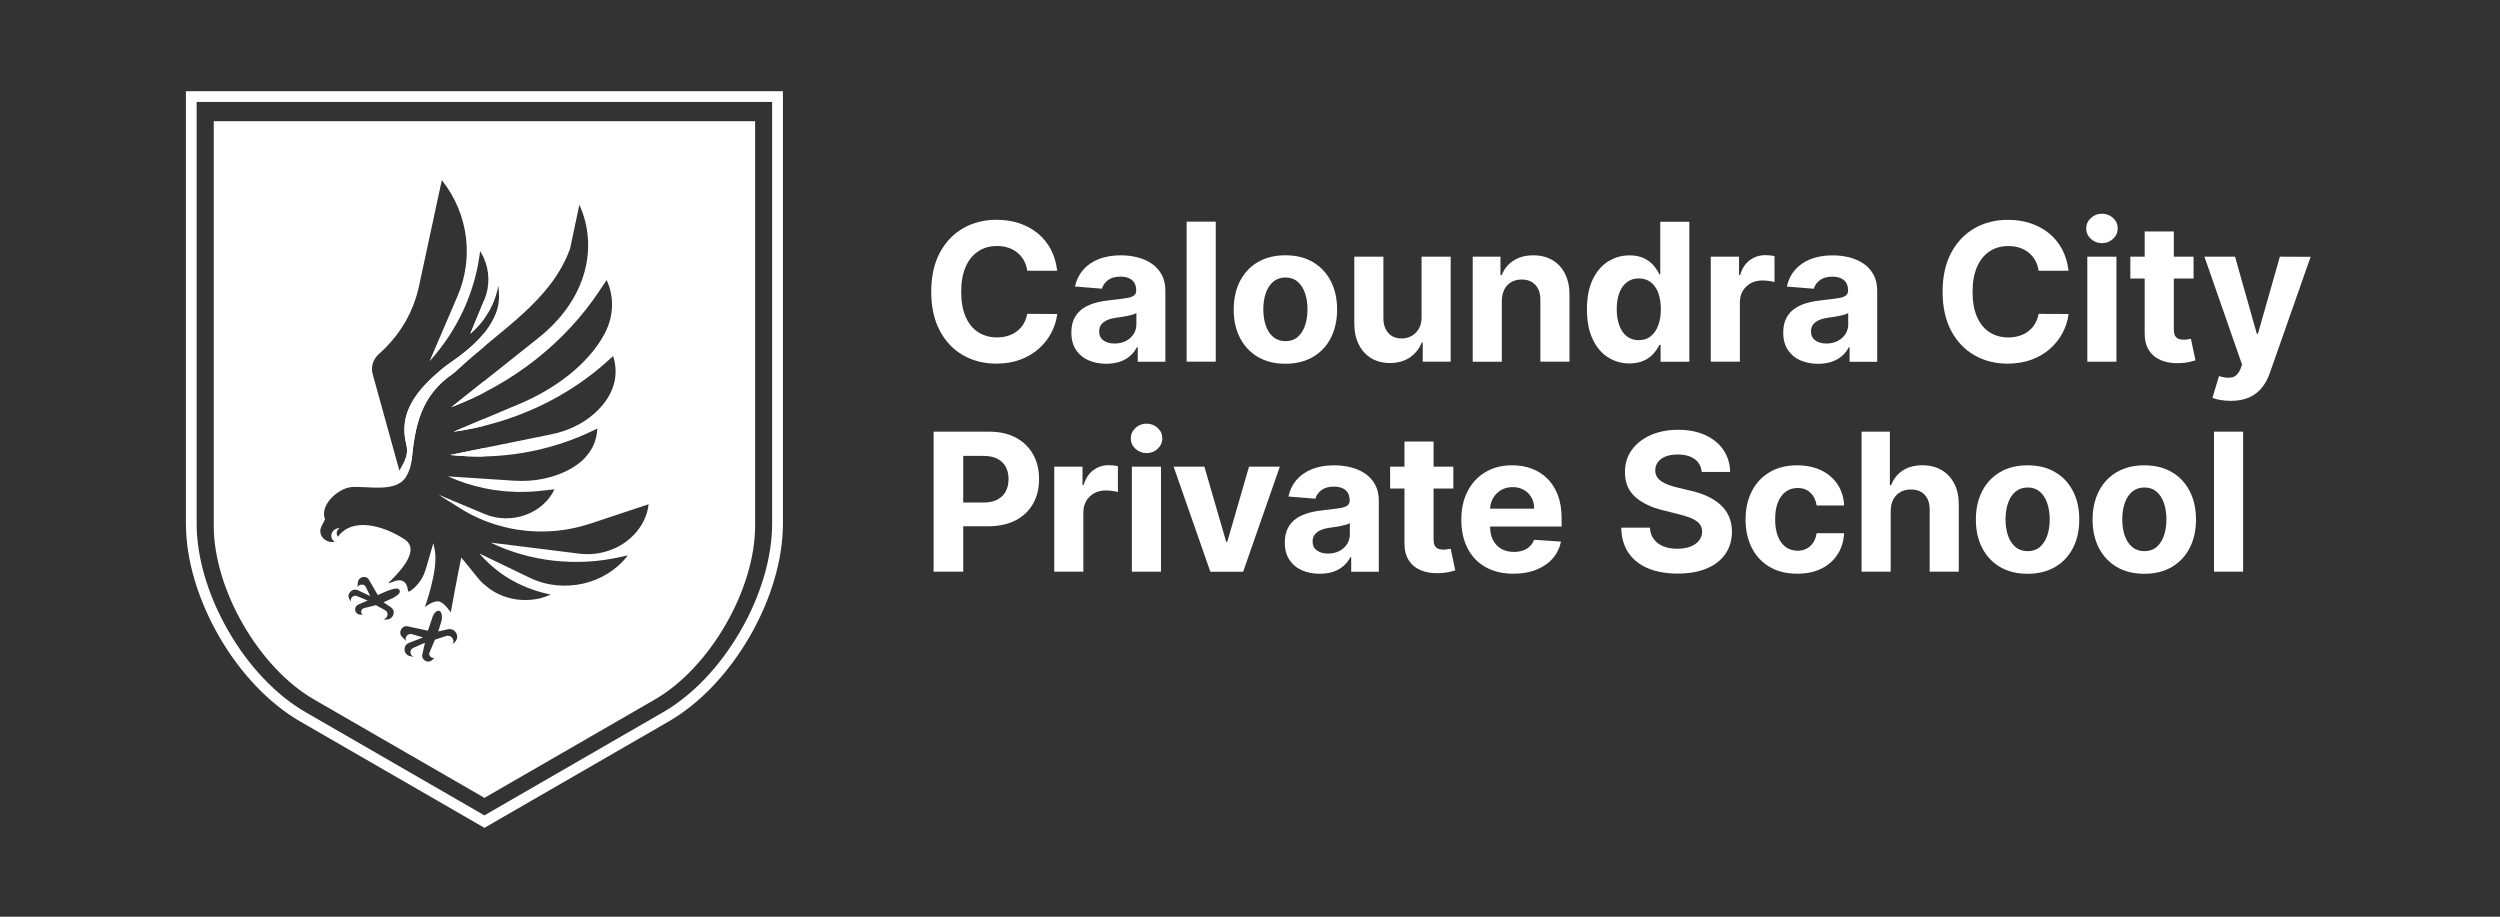 <?xml version="1.0" encoding="utf-8"?>
<!-- Generator: Adobe Illustrator 26.2.0, SVG Export Plug-In . SVG Version: 6.00 Build 0)  -->
<svg version="1.1" id="Layer_1" xmlns="http://www.w3.org/2000/svg" xmlns:xlink="http://www.w3.org/1999/xlink" x="0px" y="0px"
	 viewBox="0 0 587.5 215.43" style="enable-background:new 0 0 587.5 215.43;" xml:space="preserve">
<rect x="0" y="0" width="587.5" height="215.43" fill="#333333" stroke="none"/>
<style type="text/css">
	.st0{fill:#FFFFFF;}
</style>
<g>
	<path class="st0" d="M181.45,123.05c0,7.95-2.65,16.91-7.45,25.23c-4.8,8.32-11.24,15.09-18.12,19.06l-42.05,24.27l-2.01-1.16
		l-40.04-23.11c-6.88-3.97-13.32-10.74-18.12-19.07c-4.8-8.32-7.45-17.28-7.45-25.23V23.96h135.24V123.05z M43.69,21.43v101.62
		c0,8.39,2.77,17.79,7.79,26.5c5.02,8.7,11.79,15.8,19.05,19.99l40.04,23.11l3.27,1.89l43.31-25c7.26-4.19,14.02-11.29,19.05-19.99
		c5.02-8.7,7.79-18.11,7.79-26.5V21.43H43.69z"/>
	<path class="st0" d="M113.78,100.07v-1.65l-7.22,3.05C109,101.13,111.41,100.66,113.78,100.07"/>
	<path class="st0" d="M110.79,78.19c1.14-1,2.13-2.11,3-3.3v-4.35l-3.28,7.9L110.79,78.19z"/>
	<path class="st0" d="M96.7,108.29c0.01-0.07,0.03-0.14,0.03-0.2c0.78-7.88,2.08-15.11,9.72-20.28l0.89-0.76
		c2.11-1.98,4.28-3.82,6.44-5.61v-3.18c-2.3,2.86-5.41,5.24-8.57,7.42l-1.2,0.92c-6.05,5.03-10.45,10.36-8.52,17.88
		c0.33,1.27,0.18,2.61-0.41,3.81H96.7z"/>
	<path class="st0" d="M113.78,92.24v-2.7l-7.72,6.14C108.71,94.67,111.29,93.52,113.78,92.24"/>
	<path class="st0" d="M50.23,28.48L50.23,28.48L50.23,28.48l0,79.81h0v15.27c0,14.97,10.6,33.34,23.57,40.82l39.99,23.08v0
		l0.02,0.01l0.04,0.02l40.04-23.11c12.96-7.48,23.56-25.85,23.56-40.82V28.48H50.23z M91.67,102.7l-4.1-14.82
		c-0.47-1.68,0.1-3.48,1.49-4.7c4.09-3.61,7.05-8.11,8.63-13.04c0.27-0.86,0.52-1.72,0.71-2.6l2.71-12.59l2.72-12.62
		c3.22,4.07,5.13,8.78,5.69,13.64c0.53,4.54-0.12,9.22-2.01,13.63l-4.27,9.96l-2.3,5.36h0c0,0,0,0,0,0h0
		c3.25-3.62,5.9-7.63,7.89-11.88c0.36-0.77,0.69-1.54,1-2.32c1.48-3.68,2.48-7.52,2.96-11.45l0.03-0.26
		c0.24,0.36,0.44,0.74,0.64,1.12c0.07,0.14,0.13,0.27,0.2,0.41c1.41,3.08,1.49,6.71,0.18,9.87l-3.33,8.03l0.28-0.25
		c3.39-2.97,5.61-6.88,6.31-11.09c0.5,3.95-0.1,5.88-1.46,8.39c-2.25,4.17-6.3,7.34-10.43,10.18l-1.2,0.92
		c-6.05,5.03-10.45,10.36-8.52,17.88c0.34,1.34,0.17,2.76-0.5,4.01l-1.13,2.12l-0.64-2.32h0L91.67,102.7z M92.5,140.45l-2.37,1.09
		l1.73,1.18c1.35,0.91,0.48,3-1.19,2.87l-0.63-0.05c1.12-0.2,1.42-1.63,0.45-2.15l-2.17-1.17l-2.76,0.69
		c-0.78,0.2-0.95,1.19-0.27,1.56l-0.68-0.04c-1.34-0.08-1.6-1.84-0.35-2.38l2.14-0.93l-2.49-1.03c-0.95-0.4-1.84,0.65-1.34,1.51
		l-0.48-0.83c-0.72-1.23,0.72-2.68,2.04-2.05l2.85,1.35l0.02,0.03l-1.02-2.15c-0.38-0.8-1.6-0.75-1.97,0.09l0.1-1.19
		c0.11-1.31,1.92-1.76,2.58-0.63l2.11,3.64c0,0,4.09-2.1,4.87-1.42C94.45,139.13,93.59,139.81,92.5,140.45z M106.85,150.94
		l-0.51,0.46c0.66-1.04-0.35-2.33-1.51-1.94l-2.61,0.86l-1.23,2.88c-0.41,0.76,0.32,1.63,1.14,1.37l-0.54,0.51
		c-1.07,1-2.76-0.08-2.3-1.47l0.57-2.57l-2.73,1.21c-1.05,0.47-0.81,1.94,0.3,2.17l-1.07-0.23c-1.59-0.34-1.76-2.54-0.24-3.12
		l3.27-1.26h0.04l-2.6-0.78c-0.97-0.29-1.82,0.71-1.38,1.62l-0.95-0.95c-1.04-1.05-0.08-2.82,1.37-2.5l4.69,1.01l1.15-3.41
		c0.01-0.01,0.65-1.49,1.51-1.25c0.85,0.23,0.6,2.08,0.59,2.16l-0.82,2.68l2.29-0.51C107.05,147.5,108.2,149.72,106.85,150.94z
		 M112.54,136.11l-4.14-5.09c-0.92,4.33-2.47,12.89-2.47,12.89c0.09,0.19-1.43-2.28-2.76-2.57s-3.33,1.33-3.33,1.33
		s3.26-8.88,2.32-13.45l-0.32-1.57l-1.53,5.26l0,0c-0.13,0.48-0.36,1.24-0.66,1.99c-0.81,2-2.65,3.79-3.62,4.17
		c-0.26-0.16-0.17-1.64-1-2.28c-1.31-1.14-3.38,0.42-3.71,0.26c-0.3-0.14,8.46-7.19,3.78-10.29c-4.68-3.1-12.21-5.44-15.69-0.61
		c-0.44-0.58-0.37-1.36,0.17-1.88l0.28-0.27l-0.62,0.18c-1.54,0.45-1.88,2.31-0.58,3.15c-2.3,0.41-4.1-1.7-3.11-3.64l0.83-1.62
		c-1.32-3.45,3.13-7.31,6.15-7.6c3.56-0.35,10.48,1.47,12.87-2.39c0.76-1.23,1.21-2.6,1.35-4c0.79-7.88,2.08-15.11,9.72-20.29
		l0.89-0.76c10.34-9.67,22.08-16.19,26.6-28.57l2.19-10.34c4.42,9.65,1.99,22.13-9.71,31.36l-20.35,16.19
		c14.46-5.52,26.65-15.1,34.78-27.33l1.68-2.53c1.61,3.35,1.95,8.02-0.45,12.58c-3.83,7.26-11.82,13.06-19.85,16.45l-15.66,6.61
		c14.02-1.94,27.02-8.03,36.99-17.32l0.5-0.47c1.68,5.22-0.38,9.96-4.42,13.53c-2.76,2.44-6.24,4.09-9.97,4.85l-23.89,4.86
		c11.54,1.28,23.28-0.72,33.63-5.73l0.95-0.46c-0.16,3.18-1.5,5.66-3.61,7.56h0c-0.72,0.65-1.52,1.22-2.4,1.74
		c-0.02,0.01-0.05,0.03-0.07,0.04c-0.41,0.24-0.84,0.46-1.28,0.68c-0.08,0.04-0.15,0.07-0.23,0.11c-0.43,0.2-0.87,0.39-1.32,0.57
		c-0.01,0-0.02,0.01-0.03,0.01c-0.7,0.27-1.42,0.5-2.14,0.7c-2.15,0.6-4.38,0.89-6.62,0.9c-0.59,0-1.19-0.01-1.78-0.05l-15.61-1.02
		c2.72,1.24,5.58,2.16,8.52,2.77v0.01c0.59,0.12,1.18,0.23,1.78,0.33c0.25,0.04,0.51,0.08,0.76,0.11c0.63,0.09,1.26,0.17,1.9,0.23
		c0.19,0.02,0.39,0.04,0.58,0.06c0.74,0.06,1.49,0.1,2.23,0.12c0.2,0.01,0.41,0.01,0.61,0.02c0.79,0.01,1.58,0,2.37-0.03
		c0.16-0.01,0.32-0.02,0.48-0.02c0.84-0.04,1.68-0.1,2.52-0.2l3.27-0.36c-1.35,2.84-3.83,4.92-6.74,5.99
		c-3.01,1.11-6.47,1.15-9.63-0.17l-10.91-4.56l5.21,3.26c1.76,1.11,3.63,2.05,5.56,2.82v0c0.01,0.01,0.03,0.01,0.04,0.02
		c0.88,0.35,1.78,0.66,2.69,0.94c0.1,0.03,0.19,0.06,0.29,0.09c0.38,0.11,0.77,0.22,1.16,0.32c0.18,0.05,0.36,0.09,0.54,0.14
		c0.37,0.09,0.74,0.18,1.12,0.26c0.2,0.04,0.39,0.08,0.59,0.12c0.37,0.07,0.75,0.14,1.12,0.21c0.16,0.03,0.32,0.04,0.48,0.07
		c0.69,0.1,1.39,0.18,2.09,0.25c0.25,0.02,0.49,0.05,0.74,0.06c0.32,0.02,0.64,0.04,0.97,0.05c0.28,0.01,0.57,0.02,0.85,0.03
		c0.31,0.01,0.61,0.01,0.92,0.01c0.32,0,0.63-0.01,0.95-0.02c0.28-0.01,0.56-0.02,0.84-0.03c0.45-0.02,0.91-0.06,1.36-0.1
		c0.26-0.02,0.52-0.05,0.78-0.08c0.46-0.05,0.92-0.11,1.38-0.18c0.23-0.03,0.46-0.08,0.69-0.12c0.38-0.07,0.77-0.14,1.15-0.21
		c0.23-0.05,0.46-0.1,0.7-0.15c0.4-0.09,0.8-0.19,1.19-0.29c0.2-0.05,0.4-0.1,0.6-0.16c0.58-0.16,1.15-0.33,1.72-0.52
		c0.01,0,0.03-0.01,0.04-0.01l6.82-2.27l6.81-2.26c-0.22,1.83-0.85,3.54-1.8,5.05c-0.03,0.05-0.07,0.1-0.11,0.15
		c-0.45,0.7-0.96,1.35-1.53,1.96c-0.01,0.02-0.03,0.03-0.05,0.04c-0.61,0.63-1.27,1.21-2,1.73c-0.37,0.26-0.75,0.51-1.15,0.74
		c-0.61,0.36-1.27,0.66-1.94,0.93c-2.35,0.95-5,1.35-7.72,1.01l-7.6-0.95l-13.24-1.65c0,0,0,0,0,0l0,0
		c9.32,4.51,20.18,5.71,30.54,3.38l1.08-0.24l0.63-0.14c-5.16,6.82-15.08,9.1-23.01,5.28l-11.86-5.71c0.36,0.44,0.76,0.85,1.15,1.26
		v0.02c0.04,0.05,0.09,0.09,0.14,0.13c0.28,0.29,0.57,0.56,0.87,0.84c0.23,0.22,0.45,0.43,0.69,0.64c0.3,0.26,0.6,0.51,0.91,0.76
		c0.26,0.21,0.51,0.41,0.78,0.61c0.3,0.23,0.61,0.45,0.93,0.67c0.29,0.2,0.58,0.39,0.88,0.58c0.31,0.2,0.62,0.39,0.94,0.58
		c0.32,0.19,0.65,0.37,0.99,0.54c0.31,0.16,0.61,0.33,0.93,0.48c0.37,0.18,0.75,0.35,1.13,0.51c0.29,0.13,0.58,0.26,0.88,0.38
		c0.45,0.18,0.9,0.34,1.36,0.49c0.25,0.08,0.49,0.18,0.74,0.26c0.71,0.23,1.44,0.43,2.17,0.6l1.26,0.3
		c-0.35,0.16-0.71,0.3-1.07,0.43c-0.11,0.04-0.23,0.07-0.34,0.11c-0.25,0.08-0.49,0.16-0.74,0.23c-0.15,0.04-0.3,0.07-0.44,0.11
		c-0.22,0.05-0.43,0.1-0.65,0.14c-0.17,0.03-0.33,0.06-0.5,0.08c-0.2,0.03-0.39,0.06-0.59,0.08c-0.18,0.02-0.36,0.04-0.55,0.05
		c-0.18,0.01-0.36,0.02-0.54,0.03c-0.2,0.01-0.39,0.01-0.59,0.01c-0.16,0-0.32,0-0.47-0.01c-0.22-0.01-0.43-0.01-0.64-0.03
		c-0.13-0.01-0.25-0.02-0.38-0.04c-0.24-0.02-0.48-0.05-0.72-0.08c-0.07-0.01-0.14-0.02-0.2-0.04c-2.32-0.38-4.52-1.31-6.35-2.74
		c0,0-0.01-0.01-0.01-0.01c-0.27-0.21-0.52-0.43-0.77-0.65C113.34,137.01,112.92,136.58,112.54,136.11z"/>
	<path class="st0" d="M113.78,107.28v-1.99l-8.01,1.63C108.44,107.22,111.11,107.33,113.78,107.28"/>
	<g>
		<path class="st0" d="M241.4,73.75c-0.16,0.88-0.45,1.66-0.86,2.35c-0.41,0.69-0.93,1.27-1.55,1.74c-0.62,0.48-1.33,0.84-2.13,1.08
			c-0.8,0.25-1.66,0.37-2.59,0.37c-1.66,0-3.12-0.41-4.39-1.22c-1.26-0.81-2.25-2.02-2.95-3.61c-0.7-1.6-1.05-3.57-1.05-5.91
			c0-2.28,0.35-4.22,1.04-5.82c0.7-1.6,1.68-2.82,2.94-3.66c1.26-0.84,2.75-1.26,4.45-1.26c0.94,0,1.82,0.13,2.63,0.4
			c0.81,0.27,1.52,0.65,2.14,1.16c0.62,0.5,1.13,1.11,1.53,1.82c0.4,0.71,0.66,1.52,0.79,2.43h7.04c-0.23-1.91-0.74-3.6-1.53-5.08
			c-0.8-1.48-1.83-2.73-3.09-3.75c-1.26-1.02-2.71-1.8-4.35-2.34c-1.63-0.54-3.4-0.8-5.31-0.8c-2.89,0-5.49,0.66-7.81,1.98
			c-2.31,1.32-4.15,3.24-5.49,5.76c-1.35,2.52-2.02,5.57-2.02,9.16c0,3.58,0.67,6.62,2,9.14c1.33,2.52,3.15,4.44,5.46,5.77
			c2.31,1.33,4.93,1.99,7.86,1.99c2.11,0,4-0.32,5.68-0.96c1.68-0.64,3.12-1.5,4.34-2.6c1.22-1.1,2.18-2.35,2.91-3.74
			c0.72-1.4,1.18-2.85,1.36-4.36L241.4,73.75z"/>
		<path class="st0" d="M270.68,61.97c-0.98-0.67-2.1-1.17-3.36-1.49c-1.26-0.32-2.57-0.48-3.94-0.48c-1.97,0-3.7,0.3-5.2,0.89
			c-1.49,0.59-2.71,1.44-3.66,2.54c-0.94,1.1-1.57,2.4-1.9,3.9l6.33,0.51c0.24-0.81,0.72-1.49,1.45-2.03
			c0.73-0.54,1.71-0.81,2.94-0.81c1.17,0,2.07,0.28,2.71,0.84c0.64,0.56,0.96,1.34,0.96,2.36v0.1c0,0.52-0.2,0.92-0.59,1.19
			c-0.4,0.27-1.03,0.47-1.91,0.6c-0.88,0.13-2.03,0.28-3.47,0.43c-1.22,0.12-2.39,0.32-3.49,0.61c-1.11,0.29-2.1,0.72-2.96,1.29
			c-0.87,0.57-1.55,1.32-2.06,2.25c-0.5,0.93-0.76,2.08-0.76,3.45c0,1.63,0.36,2.99,1.07,4.07c0.71,1.09,1.68,1.91,2.92,2.46
			c1.23,0.55,2.63,0.83,4.21,0.83c1.22,0,2.3-0.16,3.23-0.49c0.93-0.33,1.73-0.78,2.39-1.37c0.66-0.58,1.19-1.26,1.59-2.03h0.19
			v3.42h6.49V68.35c0-1.47-0.28-2.73-0.85-3.78C272.43,63.51,271.66,62.65,270.68,61.97z M267.06,76.17c0,0.87-0.22,1.64-0.66,2.33
			c-0.44,0.68-1.04,1.23-1.82,1.63c-0.77,0.4-1.66,0.6-2.67,0.6c-1.05,0-1.91-0.24-2.59-0.73c-0.68-0.49-1.02-1.2-1.02-2.13
			c0-0.64,0.17-1.18,0.5-1.61c0.33-0.43,0.8-0.78,1.4-1.04c0.6-0.26,1.3-0.44,2.1-0.56c0.38-0.05,0.79-0.12,1.25-0.18
			c0.46-0.07,0.92-0.15,1.38-0.24c0.46-0.09,0.88-0.19,1.24-0.3c0.37-0.11,0.66-0.24,0.88-0.38V76.17z"/>
		<rect x="278.86" y="52.09" class="st0" width="6.84" height="32.9"/>
		<path class="st0" d="M295.6,83.88c1.82,1.07,3.97,1.6,6.47,1.6s4.65-0.53,6.47-1.6c1.82-1.07,3.22-2.55,4.2-4.47
			c0.98-1.91,1.48-4.13,1.48-6.66c0-2.55-0.49-4.78-1.48-6.69c-0.99-1.91-2.39-3.4-4.2-4.47c-1.82-1.07-3.97-1.6-6.47-1.6
			s-4.65,0.53-6.47,1.6c-1.82,1.07-3.22,2.55-4.2,4.47c-0.98,1.91-1.48,4.14-1.48,6.69c0,2.53,0.49,4.75,1.48,6.66
			C292.39,81.32,293.79,82.81,295.6,83.88z M297.47,68.86c0.39-1.12,0.97-2.01,1.75-2.67c0.78-0.65,1.74-0.98,2.88-0.98
			c1.13,0,2.08,0.33,2.84,0.98c0.76,0.65,1.34,1.54,1.73,2.67c0.39,1.12,0.59,2.4,0.59,3.84s-0.2,2.72-0.59,3.84
			c-0.39,1.12-0.97,2.01-1.73,2.66c-0.76,0.65-1.71,0.97-2.84,0.97c-1.15,0-2.11-0.32-2.88-0.97c-0.78-0.65-1.36-1.53-1.75-2.66
			c-0.39-1.12-0.59-2.4-0.59-3.84S297.08,69.99,297.47,68.86z"/>
		<path class="st0" d="M334.08,80.51h0.26v4.48h6.57V60.32h-6.84v14.17c0.01,1.1-0.21,2.03-0.65,2.78c-0.45,0.75-1.03,1.32-1.74,1.7
			c-0.72,0.38-1.49,0.57-2.31,0.57c-1.3,0-2.33-0.42-3.1-1.27c-0.77-0.85-1.16-2-1.17-3.45V60.32h-6.84v15.71
			c0.01,1.93,0.37,3.58,1.07,4.96c0.7,1.38,1.68,2.45,2.93,3.2c1.25,0.75,2.7,1.12,4.35,1.12c1.85,0,3.42-0.44,4.72-1.32
			C332.6,83.12,333.53,81.96,334.08,80.51z"/>
		<path class="st0" d="M364.81,61.12c-1.27-0.75-2.77-1.12-4.48-1.12c-1.83,0-3.39,0.42-4.68,1.26s-2.2,1.98-2.75,3.41h-0.29v-4.35
			h-6.52v24.68h6.84V70.73c0.01-1.06,0.21-1.97,0.6-2.72c0.39-0.76,0.94-1.33,1.64-1.73c0.7-0.4,1.51-0.59,2.43-0.59
			c1.37,0,2.45,0.43,3.23,1.28c0.78,0.85,1.17,2.03,1.16,3.54v14.49h6.84V69.28c0-1.92-0.35-3.57-1.06-4.96
			C367.08,62.94,366.09,61.87,364.81,61.12z"/>
		<path class="st0" d="M386.33,84.74c0.93-0.44,1.68-0.99,2.26-1.66c0.58-0.67,1.04-1.35,1.36-2.03h0.29v3.95h6.75v-32.9h-6.83
			v12.37h-0.21c-0.3-0.66-0.74-1.34-1.31-2.03c-0.57-0.69-1.32-1.27-2.25-1.73c-0.93-0.47-2.08-0.7-3.46-0.7
			c-1.81,0-3.47,0.47-4.99,1.41c-1.52,0.94-2.73,2.35-3.64,4.23c-0.91,1.88-1.37,4.23-1.37,7.06c0,2.75,0.44,5.07,1.33,6.96
			c0.88,1.89,2.08,3.32,3.6,4.29c1.52,0.97,3.21,1.45,5.08,1.45C384.27,85.39,385.4,85.17,386.33,84.74z M380.53,76.45
			c-0.4-1.1-0.6-2.36-0.6-3.8c0-1.42,0.2-2.68,0.59-3.76c0.4-1.08,0.98-1.93,1.75-2.54c0.77-0.61,1.72-0.92,2.84-0.92
			c1.1,0,2.04,0.29,2.81,0.88c0.77,0.59,1.36,1.42,1.77,2.51c0.41,1.08,0.61,2.36,0.61,3.82c0,1.47-0.21,2.75-0.62,3.84
			c-0.41,1.09-1,1.94-1.77,2.55c-0.77,0.61-1.7,0.91-2.8,0.91c-1.13,0-2.07-0.31-2.84-0.92C381.51,78.41,380.93,77.55,380.53,76.45z
			"/>
		<path class="st0" d="M411.43,66.56c0.79-0.43,1.68-0.65,2.69-0.65c0.47,0,0.99,0.04,1.56,0.11c0.57,0.08,1.01,0.16,1.33,0.26V60.2
			c-0.3-0.08-0.65-0.13-1.04-0.18c-0.4-0.04-0.77-0.06-1.11-0.06c-1.38,0-2.6,0.39-3.66,1.18c-1.06,0.79-1.82,1.95-2.27,3.48h-0.26
			v-4.31h-6.64v24.68h6.84V71.03c0-1.01,0.23-1.9,0.68-2.67C410.02,67.59,410.64,66.99,411.43,66.56z"/>
		<path class="st0" d="M441.14,84.99V68.35c0-1.47-0.28-2.73-0.85-3.78c-0.57-1.05-1.34-1.92-2.32-2.59
			c-0.98-0.67-2.1-1.17-3.36-1.49c-1.26-0.32-2.57-0.48-3.94-0.48c-1.97,0-3.7,0.3-5.2,0.89c-1.49,0.59-2.71,1.44-3.66,2.54
			c-0.94,1.1-1.57,2.4-1.9,3.9l6.33,0.51c0.24-0.81,0.72-1.49,1.45-2.03c0.73-0.54,1.71-0.81,2.94-0.81c1.17,0,2.07,0.28,2.71,0.84
			c0.64,0.56,0.96,1.34,0.96,2.36v0.1c0,0.52-0.2,0.92-0.59,1.19c-0.4,0.27-1.03,0.47-1.91,0.6c-0.88,0.13-2.03,0.28-3.47,0.43
			c-1.22,0.12-2.39,0.32-3.49,0.61c-1.11,0.29-2.1,0.72-2.96,1.29c-0.87,0.57-1.55,1.32-2.06,2.25c-0.5,0.93-0.76,2.08-0.76,3.45
			c0,1.63,0.36,2.99,1.07,4.07c0.71,1.09,1.68,1.91,2.92,2.46c1.23,0.55,2.63,0.83,4.21,0.83c1.22,0,2.3-0.16,3.23-0.49
			c0.93-0.33,1.73-0.78,2.39-1.37s1.2-1.26,1.59-2.03h0.19v3.42H441.14z M434.34,76.17c0,0.87-0.22,1.64-0.66,2.33
			c-0.44,0.68-1.04,1.23-1.82,1.63c-0.77,0.4-1.66,0.6-2.67,0.6c-1.05,0-1.91-0.24-2.59-0.73c-0.68-0.49-1.02-1.2-1.02-2.13
			c0-0.64,0.17-1.18,0.5-1.61c0.33-0.43,0.8-0.78,1.4-1.04c0.6-0.26,1.3-0.44,2.1-0.56c0.38-0.05,0.79-0.12,1.25-0.18
			c0.46-0.07,0.92-0.15,1.38-0.24c0.46-0.09,0.88-0.19,1.24-0.3c0.37-0.11,0.66-0.24,0.88-0.38V76.17z"/>
		<path class="st0" d="M477.5,84.49c1.68-0.64,3.12-1.5,4.34-2.6c1.22-1.1,2.18-2.35,2.91-3.74c0.72-1.4,1.18-2.85,1.36-4.36
			l-7.04-0.03c-0.16,0.88-0.45,1.66-0.86,2.35c-0.41,0.69-0.93,1.27-1.55,1.74c-0.62,0.48-1.33,0.84-2.13,1.08
			c-0.8,0.25-1.66,0.37-2.59,0.37c-1.66,0-3.12-0.41-4.39-1.22c-1.26-0.81-2.25-2.02-2.95-3.61c-0.7-1.6-1.05-3.57-1.05-5.91
			c0-2.28,0.35-4.22,1.04-5.82c0.7-1.6,1.68-2.82,2.94-3.66c1.26-0.84,2.75-1.26,4.45-1.26c0.94,0,1.82,0.13,2.63,0.4
			s1.52,0.65,2.14,1.16c0.62,0.5,1.13,1.11,1.53,1.82c0.4,0.71,0.66,1.52,0.79,2.43h7.04c-0.23-1.91-0.74-3.6-1.53-5.08
			c-0.8-1.48-1.83-2.73-3.09-3.75c-1.26-1.02-2.71-1.8-4.35-2.34s-3.4-0.8-5.31-0.8c-2.89,0-5.49,0.66-7.81,1.98
			c-2.31,1.32-4.15,3.24-5.49,5.76c-1.35,2.52-2.02,5.57-2.02,9.16c0,3.58,0.67,6.62,2,9.14c1.33,2.52,3.15,4.44,5.46,5.77
			c2.31,1.33,4.93,1.99,7.86,1.99C473.93,85.44,475.83,85.12,477.5,84.49z"/>
		<path class="st0" d="M493.97,57.14c1.02,0,1.89-0.34,2.61-1.02c0.72-0.68,1.08-1.5,1.08-2.45s-0.36-1.77-1.08-2.44
			c-0.72-0.67-1.6-1.01-2.63-1.01c-1.01,0-1.87,0.34-2.6,1.02s-1.09,1.5-1.09,2.45c0,0.95,0.36,1.77,1.09,2.44
			S492.95,57.14,493.97,57.14z"/>
		<rect x="490.52" y="60.32" class="st0" width="6.84" height="24.68"/>
		<path class="st0" d="M504,78.31c-0.01,1.62,0.33,2.96,1.01,4.02c0.69,1.06,1.65,1.84,2.88,2.35c1.24,0.5,2.68,0.72,4.33,0.66
			c0.89-0.03,1.64-0.12,2.27-0.27c0.62-0.14,1.1-0.27,1.45-0.38l-1.08-5.09c-0.17,0.03-0.42,0.08-0.74,0.14
			c-0.32,0.06-0.64,0.09-0.96,0.09c-0.46,0-0.86-0.07-1.21-0.21c-0.35-0.14-0.62-0.38-0.81-0.73c-0.19-0.35-0.29-0.84-0.29-1.47
			V65.46h4.64v-5.14h-4.64V54.4H504v5.91h-3.37v5.14H504V78.31z"/>
		<path class="st0" d="M535.77,60.32l-5.16,18.12h-0.26l-5.11-18.12h-7.2l8.85,25.38l-0.4,1.04c-0.48,1.11-1.14,1.76-1.97,1.94
			c-0.83,0.18-1.85,0.08-3.06-0.3l-1.54,5.13c0.49,0.19,1.12,0.36,1.87,0.49c0.76,0.13,1.57,0.2,2.43,0.2
			c1.69,0,3.14-0.27,4.34-0.81c1.2-0.54,2.19-1.3,2.98-2.28c0.79-0.98,1.41-2.13,1.87-3.45l9.59-27.31L535.77,60.32z"/>
		<path class="st0" d="M238.76,102.86c-1.76-0.95-3.88-1.42-6.38-1.42H219.4v32.9h6.96v-10.67h5.85c2.53,0,4.68-0.47,6.47-1.4
			c1.78-0.93,3.15-2.23,4.09-3.9c0.94-1.67,1.41-3.6,1.41-5.78s-0.46-4.12-1.39-5.79C241.86,105.13,240.52,103.81,238.76,102.86z
			 M236.36,115.46c-0.43,0.83-1.09,1.48-1.96,1.94c-0.87,0.47-1.98,0.7-3.32,0.7h-4.72v-10.97h4.69c1.35,0,2.46,0.23,3.34,0.68
			c0.88,0.46,1.53,1.09,1.97,1.91c0.43,0.82,0.65,1.78,0.65,2.87C237.01,113.67,236.79,114.63,236.36,115.46z"/>
		<path class="st0" d="M260.58,109.32c-1.38,0-2.6,0.39-3.66,1.18c-1.06,0.79-1.82,1.95-2.27,3.48h-0.26v-4.31h-6.64v24.68h6.84
			v-13.96c0-1.01,0.23-1.9,0.68-2.67c0.46-0.77,1.08-1.37,1.86-1.81c0.79-0.43,1.68-0.65,2.69-0.65c0.47,0,0.99,0.04,1.56,0.11
			c0.57,0.08,1.01,0.16,1.33,0.26v-6.07c-0.3-0.08-0.65-0.13-1.04-0.18C261.29,109.34,260.92,109.32,260.58,109.32z"/>
		<path class="st0" d="M269.43,99.56c-1.01,0-1.87,0.34-2.6,1.02c-0.73,0.68-1.09,1.5-1.09,2.45c0,0.95,0.36,1.77,1.09,2.44
			s1.6,1.01,2.62,1.01c1.02,0,1.89-0.34,2.61-1.02c0.72-0.68,1.08-1.5,1.08-2.45s-0.36-1.77-1.08-2.44
			C271.33,99.9,270.46,99.56,269.43,99.56z"/>
		<rect x="265.99" y="109.67" class="st0" width="6.84" height="24.68"/>
		<polygon class="st0" points="288.41,127.32 288.15,127.32 283.03,109.67 275.8,109.67 284.43,134.35 292.14,134.35 300.76,109.67 
			293.52,109.67 		"/>
		<path class="st0" d="M320.84,111.32c-0.98-0.67-2.1-1.17-3.36-1.49c-1.26-0.32-2.57-0.48-3.94-0.48c-1.97,0-3.7,0.3-5.2,0.89
			c-1.49,0.59-2.71,1.44-3.66,2.54c-0.94,1.1-1.57,2.4-1.9,3.9l6.33,0.51c0.24-0.81,0.72-1.49,1.45-2.03
			c0.73-0.54,1.71-0.81,2.94-0.81c1.17,0,2.07,0.28,2.71,0.84c0.64,0.56,0.96,1.34,0.96,2.36v0.1c0,0.52-0.2,0.92-0.59,1.19
			c-0.4,0.27-1.03,0.47-1.91,0.6c-0.88,0.13-2.03,0.28-3.47,0.43c-1.22,0.12-2.39,0.32-3.49,0.61c-1.11,0.29-2.1,0.72-2.96,1.29
			c-0.87,0.57-1.55,1.32-2.06,2.25c-0.5,0.93-0.76,2.08-0.76,3.45c0,1.63,0.36,2.99,1.07,4.07c0.71,1.09,1.68,1.91,2.92,2.46
			c1.23,0.55,2.63,0.83,4.21,0.83c1.22,0,2.3-0.16,3.23-0.49c0.93-0.33,1.73-0.78,2.39-1.37c0.66-0.58,1.19-1.26,1.59-2.03h0.19
			v3.42h6.49V117.7c0-1.47-0.28-2.73-0.85-3.78C322.6,112.86,321.82,112,320.84,111.32z M317.22,125.53c0,0.87-0.22,1.64-0.66,2.33
			c-0.44,0.68-1.04,1.23-1.82,1.63c-0.77,0.4-1.66,0.6-2.67,0.6c-1.05,0-1.91-0.24-2.59-0.73c-0.68-0.49-1.02-1.2-1.02-2.13
			c0-0.64,0.17-1.18,0.5-1.61c0.33-0.43,0.8-0.78,1.4-1.04c0.6-0.26,1.3-0.45,2.1-0.56c0.38-0.05,0.79-0.12,1.25-0.18
			c0.46-0.07,0.92-0.15,1.38-0.24c0.46-0.09,0.88-0.19,1.24-0.3c0.37-0.11,0.66-0.24,0.88-0.38V125.53z"/>
		<path class="st0" d="M340.16,129.08c-0.32,0.06-0.64,0.09-0.96,0.09c-0.46,0-0.86-0.07-1.21-0.21c-0.35-0.14-0.62-0.38-0.81-0.73
			c-0.19-0.35-0.29-0.84-0.29-1.47v-11.95h4.64v-5.14h-4.64v-5.91h-6.84v5.91h-3.37v5.14h3.37v12.85c-0.01,1.62,0.33,2.96,1.01,4.02
			c0.69,1.06,1.65,1.84,2.88,2.35s2.68,0.72,4.33,0.66c0.89-0.03,1.64-0.12,2.27-0.27c0.62-0.14,1.1-0.27,1.45-0.38l-1.08-5.09
			C340.73,128.98,340.48,129.03,340.16,129.08z"/>
		<path class="st0" d="M363.62,112.46c-1.05-1.04-2.29-1.82-3.69-2.34s-2.93-0.78-4.55-0.78c-2.42,0-4.53,0.54-6.32,1.61
			c-1.79,1.07-3.18,2.57-4.17,4.48c-0.99,1.92-1.48,4.15-1.48,6.68c0,2.6,0.49,4.85,1.48,6.76c0.98,1.9,2.39,3.37,4.22,4.4
			c1.83,1.03,4.01,1.55,6.55,1.55c2.03,0,3.83-0.31,5.39-0.94c1.56-0.63,2.83-1.5,3.82-2.63c0.99-1.13,1.65-2.46,1.97-3.98
			l-6.33-0.42c-0.24,0.62-0.58,1.15-1.03,1.57c-0.45,0.43-0.99,0.75-1.62,0.96c-0.63,0.21-1.33,0.32-2.09,0.32
			c-1.15,0-2.14-0.24-2.97-0.72c-0.83-0.48-1.48-1.17-1.94-2.06s-0.68-1.94-0.68-3.16v-0.02h16.8v-1.88c0-2.1-0.29-3.93-0.88-5.5
			C365.5,114.81,364.67,113.5,363.62,112.46z M350.18,119.52c0.04-0.89,0.26-1.7,0.68-2.43c0.45-0.8,1.07-1.43,1.87-1.91
			c0.8-0.48,1.72-0.71,2.75-0.71c1,0,1.87,0.22,2.63,0.65c0.76,0.43,1.35,1.03,1.78,1.79c0.43,0.76,0.64,1.63,0.64,2.62H350.18z"/>
		<path class="st0" d="M404.22,118.54c-0.88-0.78-1.92-1.44-3.12-1.98c-1.2-0.54-2.52-0.96-3.95-1.28l-2.96-0.71
			c-0.72-0.16-1.39-0.36-2.02-0.59c-0.63-0.23-1.19-0.5-1.67-0.82c-0.48-0.32-0.86-0.69-1.13-1.13c-0.27-0.44-0.4-0.95-0.38-1.54
			c0-0.71,0.21-1.34,0.62-1.9c0.41-0.56,1.01-0.99,1.79-1.31s1.74-0.47,2.88-0.47c1.67,0,2.99,0.36,3.97,1.08
			c0.98,0.72,1.53,1.72,1.66,3.02h6.67c-0.03-1.96-0.56-3.68-1.57-5.17c-1.02-1.49-2.44-2.65-4.27-3.49
			c-1.83-0.84-3.96-1.25-6.4-1.25c-2.4,0-4.54,0.42-6.43,1.25c-1.89,0.84-3.37,2-4.44,3.49c-1.08,1.49-1.61,3.23-1.6,5.22
			c-0.01,2.43,0.79,4.36,2.39,5.8c1.61,1.44,3.8,2.49,6.57,3.16l3.58,0.9c1.2,0.29,2.21,0.61,3.04,0.96
			c0.83,0.35,1.46,0.78,1.9,1.28c0.43,0.5,0.65,1.12,0.65,1.86c0,0.79-0.24,1.49-0.72,2.1s-1.16,1.09-2.03,1.43
			c-0.87,0.34-1.9,0.51-3.08,0.51c-1.2,0-2.27-0.18-3.22-0.55c-0.95-0.37-1.7-0.92-2.27-1.65c-0.56-0.73-0.88-1.65-0.96-2.76h-6.73
			c0.05,2.37,0.63,4.35,1.73,5.95c1.1,1.6,2.63,2.81,4.59,3.62c1.97,0.81,4.28,1.22,6.93,1.22c2.68,0,4.97-0.4,6.87-1.21
			c1.9-0.81,3.36-1.95,4.37-3.42c1.01-1.47,1.52-3.22,1.53-5.23c-0.01-1.37-0.26-2.59-0.75-3.65
			C405.79,120.24,405.1,119.32,404.22,118.54z"/>
		<path class="st0" d="M419.66,115.54c0.79-0.57,1.71-0.86,2.77-0.86c1.25,0,2.27,0.38,3.04,1.13c0.78,0.76,1.26,1.75,1.44,2.98
			h6.46c-0.1-1.91-0.62-3.57-1.56-4.98c-0.94-1.41-2.22-2.51-3.84-3.29c-1.62-0.78-3.5-1.17-5.65-1.17c-2.5,0-4.65,0.54-6.46,1.61
			c-1.81,1.08-3.21,2.57-4.18,4.48c-0.98,1.91-1.47,4.13-1.47,6.66c0,2.49,0.48,4.7,1.45,6.62c0.97,1.92,2.36,3.41,4.18,4.49
			c1.82,1.08,3.99,1.61,6.51,1.61c2.2,0,4.1-0.4,5.7-1.2c1.61-0.8,2.87-1.92,3.78-3.35c0.92-1.43,1.43-3.09,1.53-4.97h-6.46
			c-0.13,0.87-0.4,1.61-0.81,2.23c-0.41,0.62-0.93,1.08-1.56,1.41s-1.33,0.48-2.11,0.48c-1.06,0-1.99-0.29-2.78-0.87
			c-0.79-0.58-1.41-1.42-1.84-2.52c-0.43-1.1-0.65-2.44-0.65-4.02c0-1.55,0.22-2.88,0.66-3.97
			C418.26,116.95,418.88,116.11,419.66,115.54z"/>
		<path class="st0" d="M456.27,110.46c-1.28-0.74-2.78-1.12-4.49-1.12c-1.87,0-3.43,0.42-4.67,1.25c-1.24,0.83-2.14,1.97-2.7,3.43
			h-0.29v-12.58h-6.65v32.9h6.84v-14.27c0.01-1.06,0.22-1.97,0.62-2.72s0.96-1.33,1.67-1.73c0.71-0.4,1.53-0.59,2.47-0.59
			c1.39,0,2.48,0.42,3.25,1.27c0.78,0.85,1.16,2.03,1.15,3.55v14.49h6.84v-15.71c0.01-1.93-0.34-3.59-1.05-4.97
			C458.54,112.27,457.55,111.21,456.27,110.46z"/>
		<path class="st0" d="M482.95,110.95c-1.82-1.07-3.97-1.6-6.47-1.6c-2.5,0-4.65,0.53-6.47,1.6c-1.82,1.07-3.22,2.55-4.2,4.47
			c-0.99,1.91-1.48,4.14-1.48,6.69c0,2.53,0.49,4.75,1.48,6.66c0.99,1.91,2.39,3.4,4.2,4.47c1.82,1.07,3.97,1.6,6.47,1.6
			c2.49,0,4.65-0.53,6.47-1.6c1.82-1.07,3.22-2.55,4.2-4.47c0.98-1.91,1.48-4.13,1.48-6.66c0-2.55-0.49-4.78-1.48-6.69
			C486.17,113.5,484.77,112.01,482.95,110.95z M481.09,125.89c-0.39,1.12-0.97,2.01-1.73,2.66c-0.76,0.65-1.71,0.97-2.84,0.97
			c-1.15,0-2.11-0.32-2.88-0.97c-0.78-0.65-1.36-1.53-1.75-2.66c-0.39-1.13-0.59-2.4-0.59-3.84s0.2-2.72,0.59-3.84
			c0.39-1.12,0.97-2.01,1.75-2.67c0.78-0.65,1.74-0.98,2.88-0.98c1.14,0,2.08,0.33,2.84,0.98c0.76,0.65,1.34,1.54,1.73,2.67
			c0.39,1.12,0.59,2.4,0.59,3.84S481.48,124.77,481.09,125.89z"/>
		<path class="st0" d="M510.38,110.95c-1.82-1.07-3.97-1.6-6.47-1.6c-2.49,0-4.65,0.53-6.47,1.6c-1.82,1.07-3.22,2.55-4.2,4.47
			c-0.98,1.91-1.48,4.14-1.48,6.69c0,2.53,0.49,4.75,1.48,6.66c0.99,1.91,2.39,3.4,4.2,4.47c1.82,1.07,3.97,1.6,6.47,1.6
			c2.5,0,4.65-0.53,6.47-1.6c1.82-1.07,3.22-2.55,4.2-4.47c0.98-1.91,1.48-4.13,1.48-6.66c0-2.55-0.49-4.78-1.48-6.69
			C513.6,113.5,512.2,112.01,510.38,110.95z M508.52,125.89c-0.39,1.12-0.97,2.01-1.73,2.66c-0.76,0.65-1.71,0.97-2.84,0.97
			c-1.15,0-2.11-0.32-2.88-0.97c-0.78-0.65-1.36-1.53-1.75-2.66c-0.39-1.13-0.59-2.4-0.59-3.84s0.2-2.72,0.59-3.84
			c0.39-1.12,0.97-2.01,1.75-2.67c0.78-0.65,1.74-0.98,2.88-0.98c1.14,0,2.08,0.33,2.84,0.98s1.34,1.54,1.73,2.67
			c0.39,1.12,0.59,2.4,0.59,3.84S508.91,124.77,508.52,125.89z"/>
		<rect x="520.29" y="101.44" class="st0" width="6.84" height="32.9"/>
	</g>
</g>
</svg>
